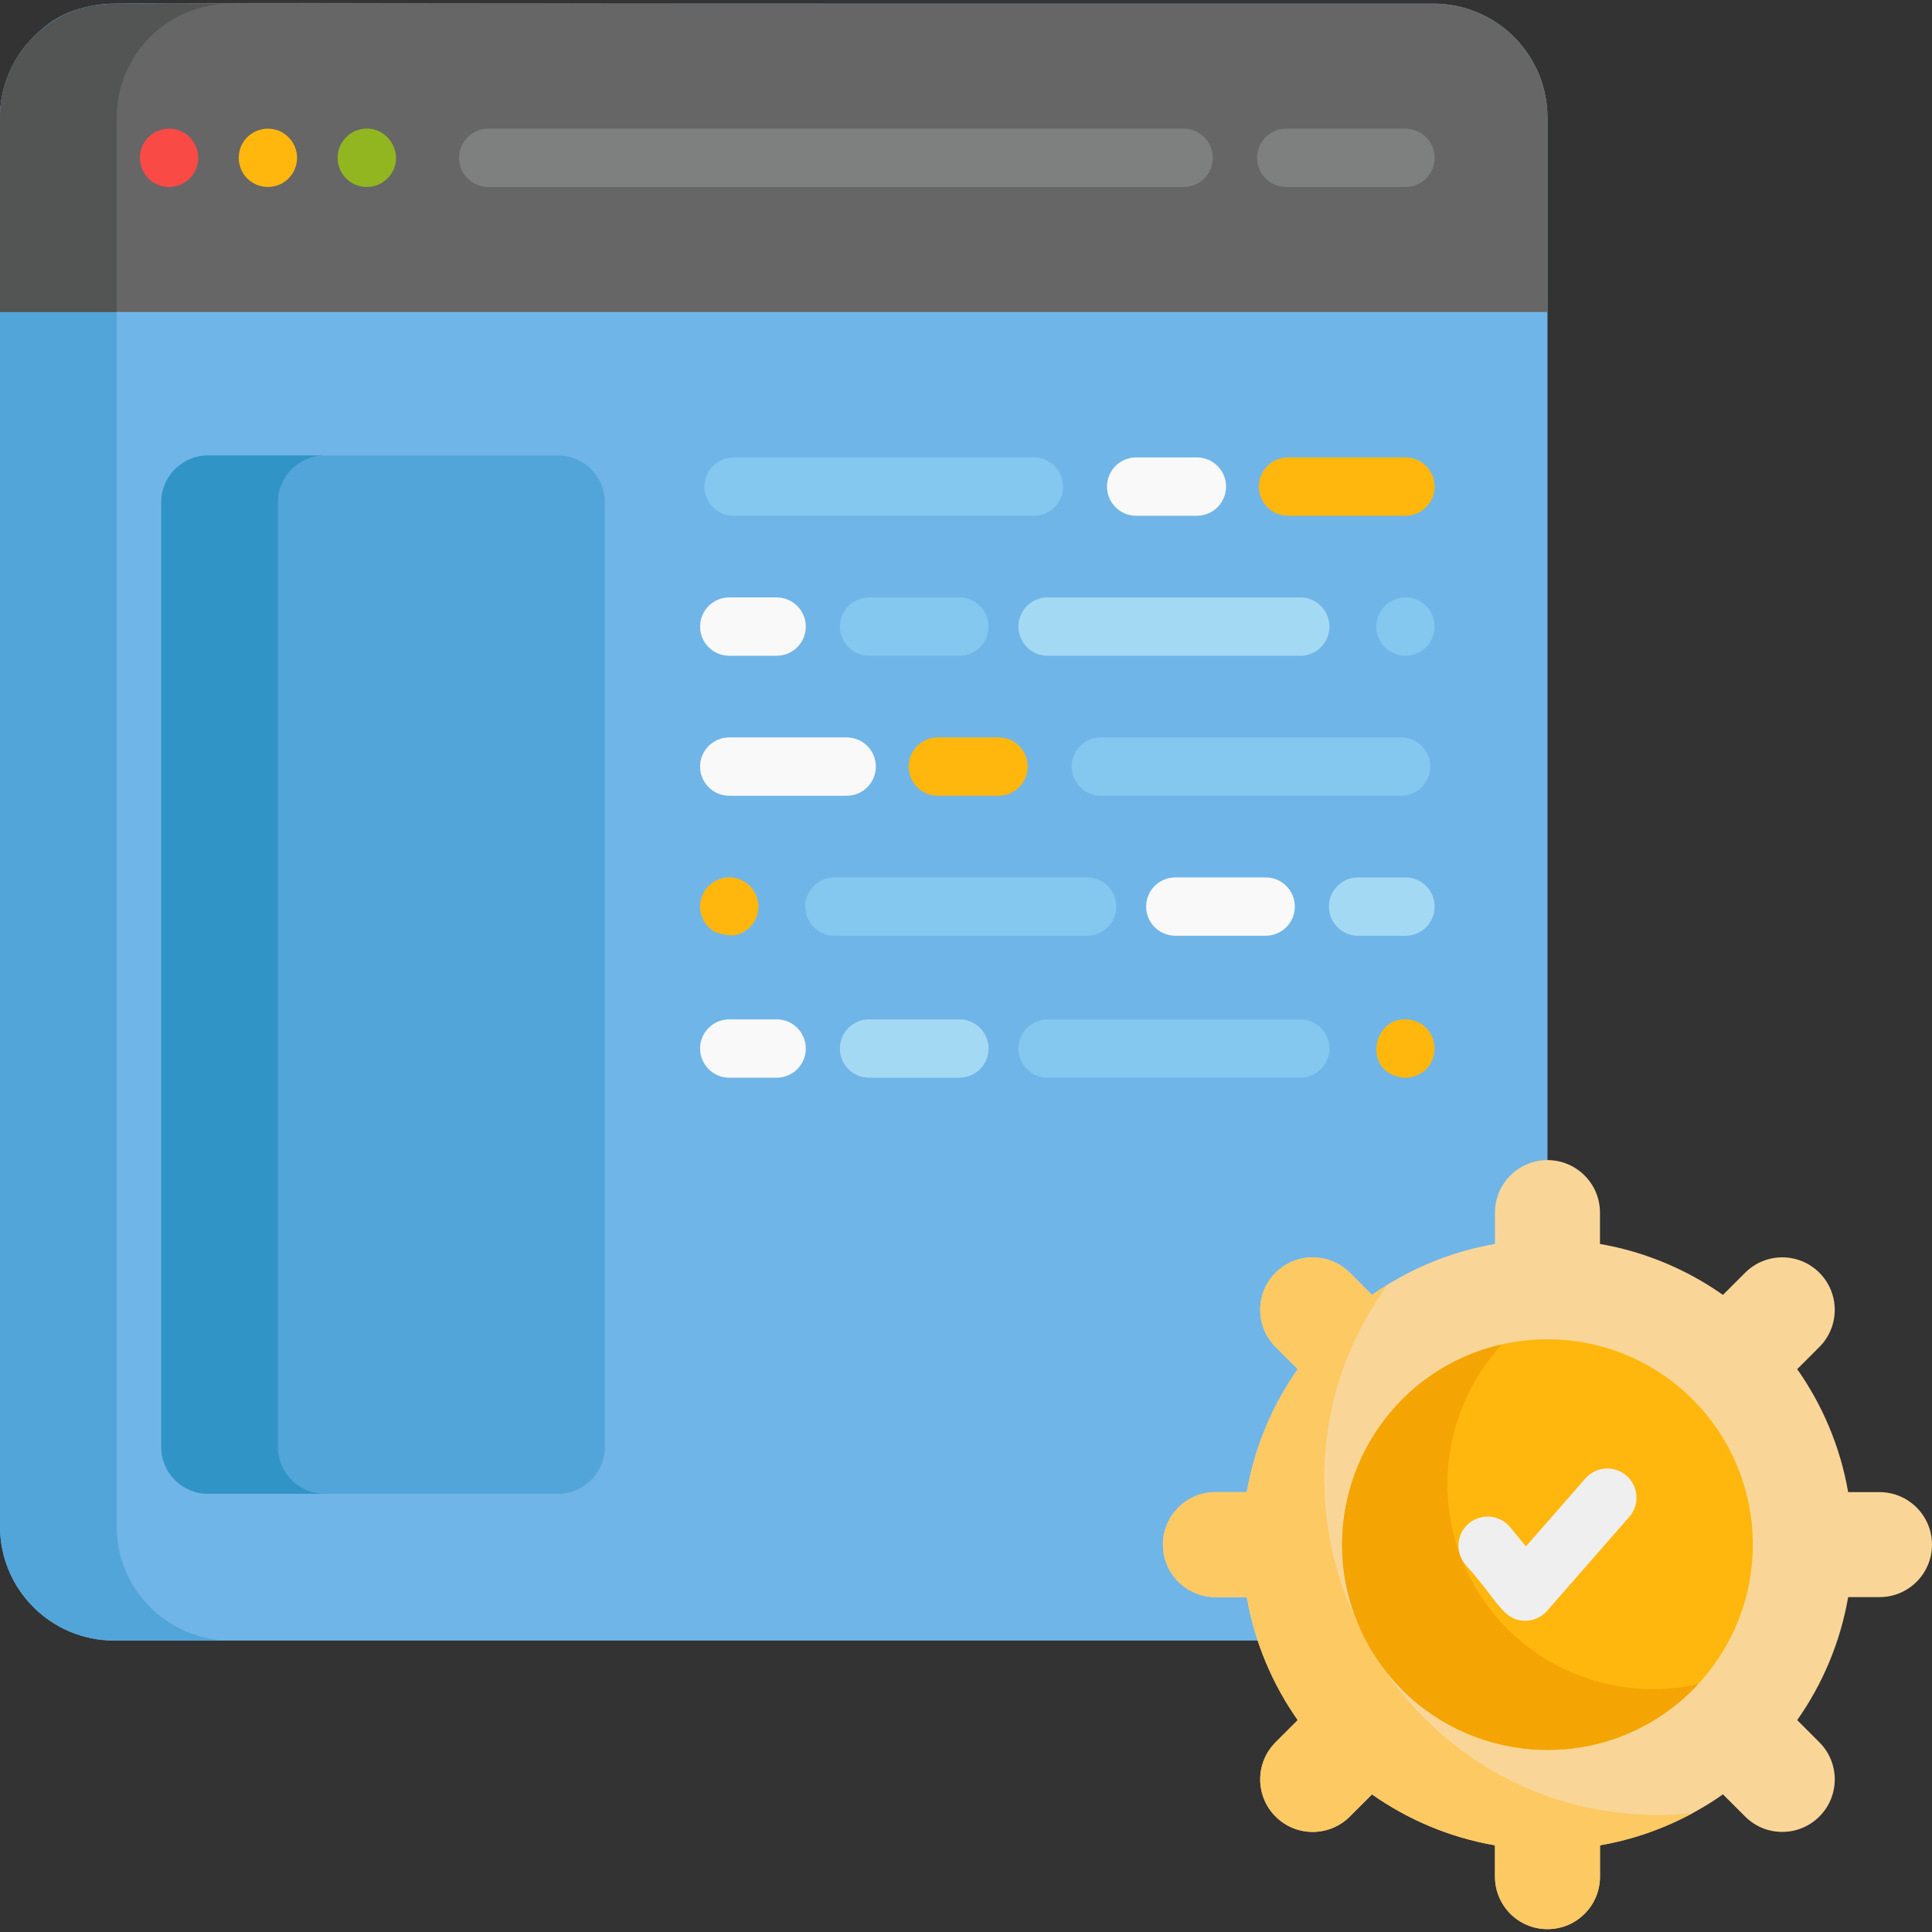 <?xml version="1.0" encoding="iso-8859-1"?>
<!-- Generator: Adobe Illustrator 19.0.0, SVG Export Plug-In . SVG Version: 6.00 Build 0)  -->
<svg version="1.1" id="Capa_1" xmlns="http://www.w3.org/2000/svg" xmlns:xlink="http://www.w3.org/1999/xlink" x="0px" y="0px"
	 viewBox="0 0 512 512" style="enable-background:new 0 0 512 512;" xml:space="preserve">
<rect x="0" y="0" width="512" height="512" fill="#333333" stroke="none"/>
<path style="fill:#70B5E8;" d="M379.863,0.963c-109.287,0-237.912,0-349.628,0C13.516,0.963,0,14.518,0,31.198
	c0,38.781,0,330.655,0,373.331c0,16.698,13.536,30.235,30.235,30.235c75.564,0,277.422,0,349.628,0
	c16.699,0,30.235-13.537,30.235-30.235c0-100.977,0-246.469,0-373.331C410.097,14.5,396.561,0.963,379.863,0.963z"/>
<path style="fill:#52A5D8;" d="M30.917,404.529c0-129.05,0-289.72,0-373.331c0-16.579,13.421-30.235,30.235-30.235
	C32.391,1.89,20.304-2.829,7.854,10.869C2.974,16.238,0,23.371,0,31.198c0,38.781,0,330.655,0,373.331
	c0,16.698,13.536,30.235,30.235,30.235h30.917C44.454,434.764,30.917,421.227,30.917,404.529z"/>
<path style="fill:#666666;" d="M410.097,31.198c0-16.698-13.536-30.235-30.235-30.235H219.12l0,0
	c-201.038,0-195.486-1.798-205.79,5.164C5.126,11.672,0,20.951,0,31.198v51.489h219.12l0,0h190.978V31.198H410.097z"/>
<path style="fill:#535454;" d="M30.917,31.198c0-16.579,13.421-30.235,30.235-30.235C38.494,1.399,29.857,0.069,22.679,1.915
	c-0.007,0.002-0.013,0.004-0.02,0.006C9.565,5.3,0,17.174,0,31.198v51.489h30.917C30.917,74.484,30.917,44.04,30.917,31.198z"/>
<path style="fill:#A4D9F4;" d="M344.584,173.783h-66.968c-4.269,0-7.729-3.46-7.729-7.729s3.461-7.729,7.729-7.729h66.968
	c4.269,0,7.729,3.46,7.729,7.729S348.853,173.783,344.584,173.783z"/>
<path style="fill:#F9F9F9;" d="M317.19,136.682h-16.097c-4.269,0-7.729-3.46-7.729-7.729s3.461-7.729,7.729-7.729h16.097
	c4.269,0,7.729,3.46,7.729,7.729C324.92,133.222,321.459,136.682,317.19,136.682z"/>
<path style="fill:#FFB70D;" d="M372.464,136.682h-31.121c-4.269,0-7.729-3.46-7.729-7.729s3.461-7.729,7.729-7.729h31.121
	c4.269,0,7.729,3.46,7.729,7.729C380.193,133.222,376.732,136.682,372.464,136.682z"/>
<g>
	<path style="fill:#84C7EF;" d="M274.001,136.682h-79.596c-4.269,0-7.729-3.46-7.729-7.729s3.461-7.729,7.729-7.729h79.596
		c4.269,0,7.729,3.46,7.729,7.729C281.731,133.222,278.27,136.682,274.001,136.682z"/>
	<path style="fill:#84C7EF;" d="M254.251,173.783h-23.942c-4.269,0-7.729-3.46-7.729-7.729s3.461-7.729,7.729-7.729h23.942
		c4.269,0,7.729,3.46,7.729,7.729S258.52,173.783,254.251,173.783z"/>
</g>
<path style="fill:#F9F9F9;" d="M205.816,173.783h-12.557c-4.269,0-7.729-3.46-7.729-7.729s3.461-7.729,7.729-7.729h12.557
	c4.269,0,7.729,3.46,7.729,7.729S210.084,173.783,205.816,173.783z"/>
<g>
	<path style="fill:#84C7EF;" d="M370.955,173.632c-0.998-0.207-1.9-0.572-2.782-1.154c-2.193-1.441-3.443-3.92-3.443-6.42
		c0-1.035,0.225-2.074,0.598-2.958c0.314-0.802,0.904-1.749,1.67-2.515c0.714-0.693,1.485-1.238,2.505-1.67
		c1.484-0.611,3.023-0.726,4.472-0.443c0.992,0.208,1.911,0.581,2.783,1.154c0.809,0.532,1.58,1.293,2.133,2.134
		c0.555,0.844,0.942,1.764,1.154,2.782c0.505,2.759-0.421,5.273-2.113,6.977c-0.691,0.691-1.506,1.243-2.515,1.67
		c-0.463,0.195-0.948,0.34-1.443,0.443C373.022,173.831,371.973,173.845,370.955,173.632z"/>
	<path style="fill:#84C7EF;" d="M288.106,247.983h-66.968c-4.269,0-7.729-3.46-7.729-7.729s3.461-7.729,7.729-7.729h66.968
		c4.269,0,7.729,3.46,7.729,7.729C295.836,244.523,292.375,247.983,288.106,247.983z"/>
</g>
<path style="fill:#FFB70D;" d="M264.628,210.883h-16.096c-4.269,0-7.729-3.46-7.729-7.729s3.461-7.729,7.729-7.729h16.096
	c4.269,0,7.729,3.46,7.729,7.729S268.897,210.883,264.628,210.883z"/>
<path style="fill:#F9F9F9;" d="M224.38,210.883h-31.121c-4.269,0-7.729-3.46-7.729-7.729s3.461-7.729,7.729-7.729h31.121
	c4.269,0,7.729,3.46,7.729,7.729S228.649,210.883,224.38,210.883z"/>
<path style="fill:#84C7EF;" d="M371.317,210.883H291.72c-4.269,0-7.729-3.46-7.729-7.729s3.461-7.729,7.729-7.729h79.597
	c4.269,0,7.729,3.46,7.729,7.729S375.586,210.883,371.317,210.883z"/>
<path style="fill:#F9F9F9;" d="M335.413,247.983h-23.942c-4.269,0-7.729-3.46-7.729-7.729s3.461-7.729,7.729-7.729h23.942
	c4.269,0,7.729,3.46,7.729,7.729S339.682,247.983,335.413,247.983z"/>
<path style="fill:#A4D9F4;" d="M372.464,247.983h-12.557c-4.269,0-7.729-3.46-7.729-7.729s3.461-7.729,7.729-7.729h12.557
	c4.269,0,7.729,3.46,7.729,7.729S376.732,247.983,372.464,247.983z"/>
<path style="fill:#FFB70D;" d="M188.967,246.678c-1.671-1.098-2.857-2.853-3.287-4.915c-0.811-3.892,1.606-8.154,6.07-9.09
	c6.771-1.322,11.709,6.138,7.935,11.873c-1.143,1.732-2.929,2.875-4.916,3.287C194.275,247.936,190.703,247.822,188.967,246.678z"/>
<path style="fill:#84C7EF;" d="M344.584,285.599h-66.968c-4.269,0-7.729-3.46-7.729-7.729s3.461-7.729,7.729-7.729h66.968
	c4.269,0,7.729,3.46,7.729,7.729C352.313,282.139,348.853,285.599,344.584,285.599z"/>
<path style="fill:#A4D9F4;" d="M254.251,285.599h-23.942c-4.269,0-7.729-3.46-7.729-7.729s3.461-7.729,7.729-7.729h23.942
	c4.269,0,7.729,3.46,7.729,7.729S258.52,285.599,254.251,285.599z"/>
<path style="fill:#F9F9F9;" d="M205.816,285.599h-12.557c-4.269,0-7.729-3.46-7.729-7.729s3.461-7.729,7.729-7.729h12.557
	c4.269,0,7.729,3.46,7.729,7.729S210.084,285.599,205.816,285.599z"/>
<path style="fill:#FFB70D;" d="M370.955,285.448c-10.3-2.137-6.748-17.067,3.02-15.16c8.191,1.717,8.332,13.431,0,15.16
	C372.963,285.656,371.936,285.654,370.955,285.448z"/>
<path style="fill:#52A5D8;" d="M147.913,395.871h-92.81c-6.802,0-12.367-5.565-12.367-12.367V133.075
	c0-6.802,5.565-12.367,12.367-12.367h92.811c6.802,0,12.367,5.565,12.367,12.367v250.428
	C160.28,390.306,154.715,395.871,147.913,395.871z"/>
<path style="fill:#3094C6;" d="M73.653,383.504V133.075c0-6.802,5.565-12.367,12.367-12.367H55.103
	c-6.802,0-12.367,5.565-12.367,12.367v250.428c0,6.802,5.565,12.367,12.367,12.367H86.02
	C79.218,395.871,73.653,390.305,73.653,383.504z"/>
<path style="fill:#F94A46;" d="M40.504,48.252c-2.394-1.574-3.911-4.606-3.288-7.935c1.42-6.816,10.266-8.461,14.005-2.783
	c0.583,0.886,0.945,1.777,1.154,2.783c0.103,0.494,0.154,0.999,0.154,1.505C52.53,47.928,45.735,51.703,40.504,48.252z"/>
<path style="fill:#FFB70D;" d="M69.483,49.407c-3.788-0.786-6.215-4.043-6.215-7.584c0-5.12,4.743-8.512,9.234-7.575
	c4.627,0.867,7.557,5.968,5.627,10.532C76.86,47.951,73.402,50.125,69.483,49.407z"/>
<path style="fill:#92B620;" d="M92.908,48.252c-2.611-1.716-3.909-4.959-3.288-7.935c0.682-3.271,3.205-5.534,6.07-6.071
	c7.249-1.512,12.468,7.553,6.966,13.047c-0.35,0.35-0.742,0.68-1.164,0.958C98.942,49.935,95.617,50.039,92.908,48.252z"/>
<g>
	<path style="fill:#7E7F7F;" d="M313.679,49.555H129.38c-4.269,0-7.729-3.46-7.729-7.729s3.461-7.729,7.729-7.729h184.299
		c4.269,0,7.729,3.46,7.729,7.729S317.948,49.555,313.679,49.555z"/>
	<path style="fill:#7E7F7F;" d="M372.464,49.555H340.86c-4.269,0-7.729-3.46-7.729-7.729s3.461-7.729,7.729-7.729h31.604
		c4.269,0,7.729,3.46,7.729,7.729S376.732,49.555,372.464,49.555z"/>
</g>
<path style="fill:#F9D698;" d="M498.087,395.43h-8.307c-2.076-11.974-6.78-23.04-13.504-32.591l5.877-5.877
	c5.433-5.433,5.433-14.242,0-19.675c-5.433-5.433-14.242-5.433-19.675,0l-5.877,5.877c-9.551-6.724-20.616-11.428-32.591-13.504
	v-8.306c0-7.684-6.229-13.913-13.913-13.913s-13.913,6.229-13.913,13.913v8.306c-11.974,2.077-23.04,6.781-32.591,13.504
	l-5.877-5.877c-5.433-5.433-14.242-5.433-19.675,0c-5.433,5.433-5.433,14.242,0,19.675l5.877,5.877
	c-6.724,9.551-11.428,20.617-13.504,32.591h-8.307c-7.684,0-13.913,6.229-13.913,13.913s6.229,13.913,13.913,13.913h8.307
	c2.076,11.974,6.78,23.04,13.504,32.591l-5.877,5.877c-5.433,5.433-5.433,14.242,0,19.676c5.433,5.433,14.242,5.433,19.675,0
	l5.877-5.877c9.551,6.724,20.616,11.428,32.591,13.504v8.306c0,7.684,6.229,13.913,13.913,13.913s13.913-6.229,13.913-13.913v-8.306
	c11.974-2.077,23.04-6.78,32.591-13.504l5.877,5.877c5.433,5.433,14.242,5.433,19.675,0c5.433-5.433,5.433-14.242,0-19.676
	l-5.877-5.877c6.724-9.551,11.428-20.617,13.504-32.591h8.307c7.684,0,13.913-6.229,13.913-13.913S505.771,395.43,498.087,395.43z"
	/>
<circle style="fill:#FFB70D;" cx="410.1" cy="409.34" r="54.41"/>
<path style="fill:#FCC963;" d="M367.693,340.467c-1.394,0.86-2.763,1.756-4.099,2.697l-5.877-5.877
	c-5.433-5.433-14.242-5.433-19.675,0c-5.433,5.433-5.433,14.242,0,19.675l5.877,5.877c-6.724,9.551-11.428,20.617-13.504,32.591
	h-8.307c-7.684,0-13.913,6.229-13.913,13.913s6.229,13.913,13.913,13.913h8.307c2.076,11.974,6.78,23.04,13.504,32.591l-5.877,5.877
	c-5.433,5.433-5.433,14.242,0,19.676c5.433,5.433,14.242,5.433,19.675,0l5.877-5.877c9.551,6.724,20.616,11.428,32.591,13.504v8.306
	c0,7.684,6.229,13.913,13.913,13.913s13.913-6.229,13.913-13.913v-8.306c8.745-1.517,17.002-4.44,24.541-8.522
	C372.676,487.921,323.355,402.446,367.693,340.467z"/>
<path style="fill:#F4A403;" d="M390.872,420.443c-12.221-21.167-8.601-47.132,7.18-64.171
	c-35.729,8.121-53.378,48.574-35.074,80.276c18.317,31.727,62.184,36.619,87.058,9.763
	C427.39,451.457,403.093,441.61,390.872,420.443z"/>
<path style="fill:#EFEFEF;" d="M404.065,429.514c-5.829-0.093-7.078-5.342-15.805-14.976c-2.706-3.302-2.222-8.172,1.08-10.877
	c3.302-2.704,8.172-2.222,10.877,1.081l4.165,5.083l15.755-18.013c2.809-3.214,7.694-3.541,10.906-0.73
	c3.213,2.811,3.539,7.694,0.729,10.906l-21.766,24.885C408.464,428.639,406.236,429.562,404.065,429.514z"/>
<g>
</g>
<g>
</g>
<g>
</g>
<g>
</g>
<g>
</g>
<g>
</g>
<g>
</g>
<g>
</g>
<g>
</g>
<g>
</g>
<g>
</g>
<g>
</g>
<g>
</g>
<g>
</g>
<g>
</g>
</svg>

